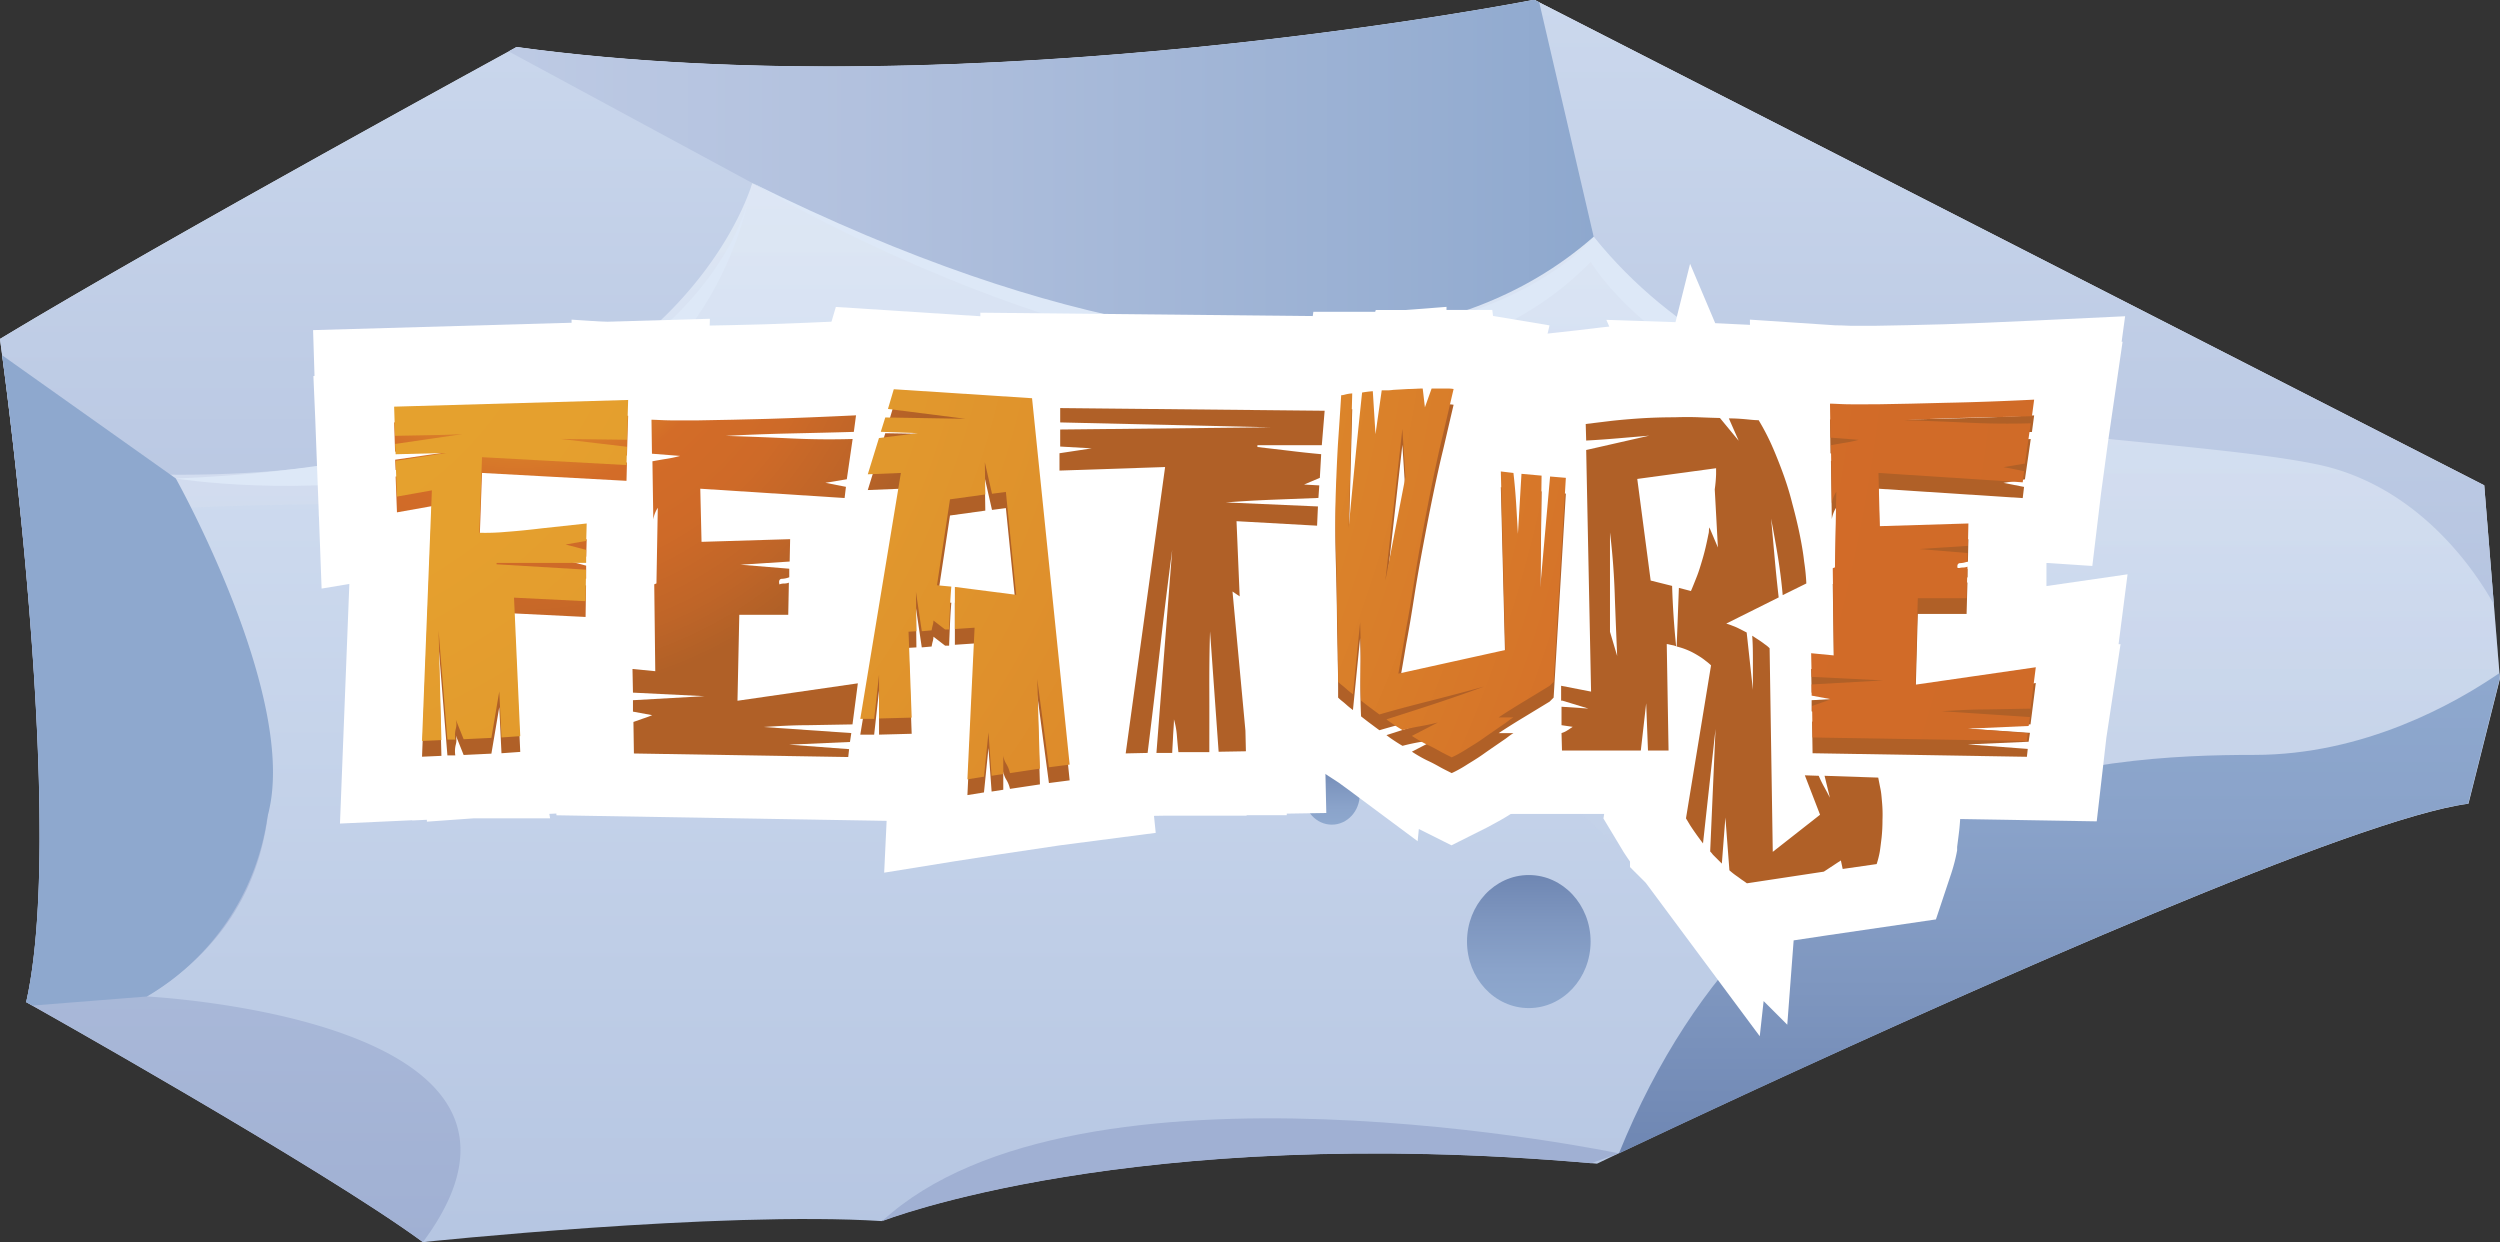 <svg xmlns="http://www.w3.org/2000/svg" xmlns:xlink="http://www.w3.org/1999/xlink" viewBox="0 0 317.16 157.58"><rect x="0" y="0" width="317.16" height="157.58" fill="#333333" stroke="none"/><defs><style>.cls-1{fill:url(#linear-gradient);}.cls-2{opacity:0.25;fill:url(#linear-gradient-2);}.cls-11,.cls-12,.cls-13,.cls-2{isolation:isolate;}.cls-3{fill:url(#linear-gradient-3);}.cls-4{fill:url(#linear-gradient-4);}.cls-5{fill:#8ea8ce;}.cls-6{fill:url(#linear-gradient-5);}.cls-7{fill:#a0b0d3;}.cls-8{fill:#dde8f7;}.cls-9{fill:url(#linear-gradient-6);}.cls-10{fill:url(#linear-gradient-7);}.cls-11,.cls-12{opacity:0.5;}.cls-11{fill:url(#linear-gradient-8);}.cls-12{fill:url(#linear-gradient-9);}.cls-13{opacity:0.35;fill:url(#linear-gradient-10);}.cls-14{fill:#fff;}.cls-15{fill:url(#radial-gradient);}.cls-16{fill:url(#radial-gradient-8);}</style><linearGradient id="linear-gradient" x1="1294.82" y1="215.99" x2="1452.4" y2="215.99" gradientTransform="matrix(0, 1, 1, 0, -57.4, -1294.82)" gradientUnits="userSpaceOnUse"><stop offset="0.01" stop-color="#dce7f6"/><stop offset="0.99" stop-color="#b6c6e2"/></linearGradient><linearGradient id="linear-gradient-2" x1="1294.82" y1="215.98" x2="1432.79" y2="215.98" gradientTransform="matrix(0, 1, 1, 0, -57.4, -1294.82)" gradientUnits="userSpaceOnUse"><stop offset="0.02" stop-color="#fff"/><stop offset="0.8" stop-color="#c4d0e8"/><stop offset="0.99" stop-color="#b6c6e2"/></linearGradient><linearGradient id="linear-gradient-3" x1="1294.83" y1="215.59" x2="1452.4" y2="215.59" gradientTransform="matrix(0, 1, 1, 0, -57.4, -1294.82)" gradientUnits="userSpaceOnUse"><stop offset="0" stop-color="#cbd8ed"/><stop offset="1" stop-color="#a0b0d3"/></linearGradient><linearGradient id="linear-gradient-4" x1="1380.22" y1="318.67" x2="1441.15" y2="318.67" gradientTransform="matrix(0, 1, 1, 0, -57.4, -1294.82)" gradientUnits="userSpaceOnUse"><stop offset="0.01" stop-color="#8ea8ce"/><stop offset="0.29" stop-color="#8aa3ca"/><stop offset="0.66" stop-color="#7e96bf"/><stop offset="0.99" stop-color="#6f87b3"/></linearGradient><linearGradient id="linear-gradient-5" x1="1316.21" y1="121.93" x2="1316.21" y2="259.61" gradientTransform="matrix(0, 1, 1, 0, -57.4, -1294.82)" gradientUnits="userSpaceOnUse"><stop offset="0.01" stop-color="#bdcae4"/><stop offset="0.32" stop-color="#b2c1de"/><stop offset="0.88" stop-color="#95add1"/><stop offset="1" stop-color="#8ea8ce"/></linearGradient><linearGradient id="linear-gradient-6" x1="1405.83" y1="251.35" x2="1422.71" y2="251.35" gradientTransform="matrix(0, 1, 1, 0, -57.4, -1294.82)" gradientUnits="userSpaceOnUse"><stop offset="0.01" stop-color="#6f87b3"/><stop offset="0.34" stop-color="#7e96bf"/><stop offset="0.71" stop-color="#8aa3ca"/><stop offset="0.99" stop-color="#8ea8ce"/></linearGradient><linearGradient id="linear-gradient-7" x1="1391.82" y1="226.36" x2="1399.44" y2="226.36" xlink:href="#linear-gradient-6"/><linearGradient id="linear-gradient-8" x1="1346.08" y1="182.31" x2="1365.56" y2="182.31" xlink:href="#linear-gradient-6"/><linearGradient id="linear-gradient-9" x1="1374.03" y1="160.91" x2="1385.89" y2="160.91" xlink:href="#linear-gradient-6"/><linearGradient id="linear-gradient-10" x1="1341.41" y1="260.88" x2="1353.27" y2="260.88" xlink:href="#linear-gradient-6"/><radialGradient id="radial-gradient" cx="65.93" cy="145" r="54.96" gradientTransform="matrix(1, 0, 0, -1, 0, 178.68)" gradientUnits="userSpaceOnUse"><stop offset="0.02" stop-color="#e6a32f"/><stop offset="0.14" stop-color="#e5a02e"/><stop offset="0.25" stop-color="#e1982d"/><stop offset="0.36" stop-color="#dd8a2b"/><stop offset="0.46" stop-color="#d77829"/><stop offset="0.52" stop-color="#d36c28"/><stop offset="0.71" stop-color="#ce6a28"/><stop offset="0.88" stop-color="#bf6528"/><stop offset="1" stop-color="#b06027"/></radialGradient><radialGradient id="radial-gradient-8" cx="27.33" cy="152.4" r="368.48" xlink:href="#radial-gradient"/></defs><title>Asset 2</title><g id="Layer_2" data-name="Layer 2"><g id="Layer_1-2" data-name="Layer 1"><path class="cls-1" d="M53.65,157.58c-12.59-9.27-50.32-30.45-50.32-30.45,3.19-14,1.32-41.63-.66-61.4C1.37,52.67,0,43,0,43,21.86,29.79,65.56,6,65.56,6c58.27,8,129.11-6,129.11-6L315.16,61.57l1.22,15.11.71,8.73.07.66-4,15.89c-14.27,1.85-62.08,23.18-89.94,36-8.05,3.73-14.44,6.73-17.86,8.35l-2.76,1.32-.76-.07c-58.44-5.13-90,7.35-90,7.35C91.38,153.61,53.65,157.58,53.65,157.58Z"/><path class="cls-2" d="M2.66,65.72C1.36,52.66,0,43,0,43,21.86,29.79,65.56,6,65.56,6c58.27,8,129.11-6,129.11-6L315.16,61.57l1.22,15.11.71,8.73.07.66-4,15.89c-14.27,1.85-62.08,23.18-89.94,36C200.91,62,64.81,60.52,2.66,65.72Z"/><path class="cls-3" d="M53.65,157.58c-11.5-8.47-44-26.91-49.53-30l-.8-.44C8,106.46,1.71,55.81.27,45.07.1,43.75,0,43,0,43,19.88,31,57.81,10.2,64.52,6.53l1-.56c58.27,8,129.11-6,129.11-6l.63.32L315.16,61.57l1.22,15.11c-2.2-4-9.44-15.06-22.4-17.76-15.89-3.32-56.27-4-71.5-11.93s-21.86-19.2-21.86-19.2a1.73,1.73,0,0,1-.17.19c-1.86,2-19.16,19.15-54.12,10.4-35.24-8.81-49.56-14.62-50.88-15.16-.1,0-10,37.5-73.77,37h-.47S36.58,82.79,34,103.33c-1.08,8.71-5.39,17-15.37,23.08C18.56,126.45,74.83,129.11,53.65,157.58Z"/><path class="cls-4" d="M205.38,146.33C225,97.88,266.66,95.77,286,95.77c13.89,0,25.4-6.48,31.07-10.37l.05.66-4,15.89C294.8,104.33,220.66,139.09,205.38,146.33Z"/><path class="cls-5" d="M4.12,127.57l-.8-.44C8,106.46,1.71,55.81.27,45.07l21.4,15.18.64.46S37.92,88.58,34,103.34a3,3,0,0,1-.07.31,31.51,31.51,0,0,1-15.3,22.77S4.12,127.57,4.12,127.57Z"/><path class="cls-6" d="M95.45,23.23,64.53,6.52l1-.56c58.27,8,129.11-6,129.11-6l.63.32,6.91,29.75C166.31,61.56,98.36,24.87,95.45,23.23Z"/><path class="cls-7" d="M111.9,154.93c24.91-23,93.48-8.61,93.48-8.61l-3.52,1.25C143.42,142.45,111.9,154.93,111.9,154.93Z"/><path class="cls-8" d="M256.86,54.43s-34.31.85-54.64-24.36c0,0-26.51,32.9-106.76-6.85,0,0,73.09,44.12,106.34,10C201.79,33.25,215.77,56.76,256.86,54.43Z"/><path class="cls-8" d="M95.45,23.23s-4,34.65-73.13,37.48C22.32,60.71,85.69,71,95.45,23.23Z"/><ellipse class="cls-9" cx="193.95" cy="119.45" rx="7.84" ry="8.44"/><ellipse class="cls-10" cx="168.96" cy="100.81" rx="3.54" ry="3.81"/><ellipse class="cls-11" cx="124.91" cy="61" rx="9.05" ry="9.74"/><ellipse class="cls-12" cx="103.51" cy="85.14" rx="5.51" ry="5.93"/><ellipse class="cls-13" cx="203.48" cy="52.52" rx="5.51" ry="5.93"/><path class="cls-14" d="M79.54,55.79l-8.46-.11,8.46,1L79.48,59l-18.33-1-.34,9.59a28.9,28.9,0,0,0,3.35-.11c1.48-.11,3-.26,4.54-.45l5.73-.62-.06,2.21-1.31.23-1.31.23,2.61.68v1.65L63,71.42v.17l11.35.68-.06,4-9.08-.45L66,93.39l-2.38.17-.28-5.85-1,5.9-3.52.17-1-2.5a2.16,2.16,0,0,1,0,1.19,3.53,3.53,0,0,0-.06,1.36h-1L55.64,80,56,93.89,53.54,94l1.25-31.79L50.36,63l-.17-4.54,6.47-1-6.47.17-.06-1.31,8.57-1.25c-1.44.08-2.87.12-4.29.14l-4.29.08L50,51.59l29.69-.85Z"/><path class="cls-14" d="M108.15,89.9,102.5,90c-1.87,0-3.76.11-5.65.23L108,91l-.17,1.13-7.72.34,7.61.57-.11,1-27.19-.45-.06-4,1.22-.43c.4-.13.78-.27,1.16-.43l-2.44-.45V86.83l9.08-.51-9.08-.45-.06-3,2.89.28L83,72.13l.14-.06a.42.42,0,0,0,.14-.06l.17-9.59a3.79,3.79,0,0,0-.57,1.48l-.11-7.38c.61-.11,1.2-.22,1.79-.31a16.61,16.61,0,0,0,1.73-.37l-3.58-.28-.06-4.31c.57,0,1.37.07,2.41.08s2.23,0,3.58,0l4.26-.08,4.46-.11q5.22-.16,11.24-.45l-.28,2.1c-2.69.08-5.38.14-8.09.2s-5.42.16-8.15.31q4.08.12,8.09.31c2.67.13,5.34.16,8,.08l-.74,5.11-2.72.45,2.61.51-.17,1.42L88.84,60,89,66.74l11.24-.34-.06,2.84-6.24.4,6.19.51v1.08a2.83,2.83,0,0,1-.91.2c-.34,0-.45.26-.34.71a1.52,1.52,0,0,1,.6-.11,1.73,1.73,0,0,0,.6-.11L100,76H93.79l-.23,10.9,15.27-2.21Z"/><path class="cls-14" d="M133.07,97.34l-1.48-11.18.34,11.35-3.8.57a3.87,3.87,0,0,0-.45-1.14,2.71,2.71,0,0,1-.4-1.08v2.33l-1.48.23-.4-5.51-.57,5.62-2.1.34.91-19.24-2.5.17V74.46l7.78,1-1.31-13.05-1.76.23-.91-4,.06,4.09-4.48.62-1.65,10.9,1.82.17c-.08.91-.13,1.82-.17,2.72s-.08,1.82-.11,2.72h-.51l-1.48-1.14a2.18,2.18,0,0,1-.09.6c-.06.21-.1.43-.14.65l-1.25.11-.74-5,.06,5-1,.06.4,10.9-4.14.11V85.58l-.62,5.62h-1.76L114.29,60l-4.2.17,1.42-4.6,4.94-.62-4.71-.17.57-1.82,10.16.17-9.82-1.25.74-2.5,17.54,1.14L135.7,97Z"/><path class="cls-14" d="M167.69,54.48h-8.17v.23l4.09.48c1.36.17,2.7.31,4,.43l-.17,3-2,.85,1.93.11-.11,1.59-5.9.23q-3,.12-5.85.34l11.69.51-.11,2.44-10.22-.57.4,9.54-.91-.62L158,90.7l.06,2.61-3.46.06L153.51,78.1c-.08,2.54-.1,5.09-.09,7.66s0,5.13,0,7.66h-3.92c-.08-.72-.14-1.44-.2-2.16a10.1,10.1,0,0,0-.37-2c0,.72-.08,1.44-.11,2.16s-.08,1.42-.11,2.1h-2l2-25.77q-.85,6.47-1.59,12.94t-1.53,12.83l-2.78.06,5-36.33-13.4.45V55.5l4.09-.62-4-.23V52.49l26.68-.28-26.68-.62V49.77l33.55.34Z"/><path class="cls-14" d="M197.1,86.5l-.51.51-3.29,2c-1.1.66-2.16,1.33-3.18,2H192a5.64,5.64,0,0,0-.51.34l-.45.34c-1.1.76-2.06,1.41-2.89,2s-1.55,1-2.16,1.39-1.29.76-1.82,1c-.45-.23-1-.49-1.53-.79s-1-.55-1.65-.85a17.48,17.48,0,0,1-1.87-1.08l3.29-1.7c-.76.19-1.51.35-2.27.48s-1.5.29-2.21.48c-.45-.26-.87-.53-1.25-.79-.23-.15-.49-.34-.79-.57,2-.64,4.11-1.31,6.19-2s4.14-1.4,6.19-2.16c-2.2.61-4.41,1.19-6.64,1.76S177.17,90,175,90.64c-.42-.3-.81-.6-1.19-.88s-.76-.58-1.14-.88c-.08-1.63-.1-3.27-.06-4.94s0-3.33-.06-5l-.91,9.14c-.3-.23-.56-.43-.77-.62s-.41-.36-.6-.51a5.83,5.83,0,0,1-.51-.45c0-1.44,0-3.06-.06-4.88,0-1.55-.07-3.36-.09-5.42s-.07-4.32-.14-6.78-.08-4.88,0-7.15.17-4.31.28-6.13q.22-3.12.4-6a1.62,1.62,0,0,0,.4-.06,4.62,4.62,0,0,1,1-.17l-.45,17.09c.26-2.87.54-5.74.82-8.6s.58-5.72.88-8.6a12.94,12.94,0,0,1,1.36-.17l.34,5.45.79-5.56H176a5,5,0,0,0,.74-.06l1.93-.11c.64,0,1.25-.06,1.82-.06l.28,2.38.85-2.38h2a4.54,4.54,0,0,1,.79.06c-.42,1.78-.85,3.65-1.31,5.62-.42,1.7-.84,3.61-1.28,5.73s-.86,4.3-1.28,6.53-.8,4.38-1.14,6.56-.66,4.13-1,5.88q-.51,3.06-1,5.79l13.57-3-.57-22.65L192,60c.15,1.29.26,2.56.34,3.83s.15,2.56.23,3.89l.45-7.61,2.55.23-.17,14.19,1.25-14.08,2,.17ZM177.91,54.43l-2.16,19.24L178.3,60.5Z"/><path class="cls-14" d="M238.82,102a21.37,21.37,0,0,1-.11,2.24c-.08.66-.15,1.26-.23,1.79a11.48,11.48,0,0,1-.4,1.59l-4.31.62-.23-1.08-2.16,1.42-9.76,1.48c-.15-.11-.34-.25-.57-.4s-.43-.32-.71-.51a9.63,9.63,0,0,1-.94-.74l-.51-6.7-.45,5.85-1.14-1.14a3.32,3.32,0,0,0-.34-.4l.68-15.55L216.05,105c-.76-1-1.31-1.8-1.65-2.33l-.51-.85,3.18-19.41a5.83,5.83,0,0,0-.68-.57,6.92,6.92,0,0,0-.8-.57,11.65,11.65,0,0,0-1-.57,9.82,9.82,0,0,0-.94-.4,9,9,0,0,0-.94-.28l.28-7.44,1.53.4c.23-.53.47-1.14.74-1.82s.47-1.36.74-2.27.51-1.95.74-3.12a1.65,1.65,0,0,0,.06-.43,1.77,1.77,0,0,1,.06-.43l1.08,2.55-.4-7.38a17.31,17.31,0,0,0,.17-1.93V57.4l-10,1.36,1.7,12.89,2.72.68c.08,2.57.25,5.13.51,7.66a2,2,0,0,0-.48-.14l-.37-.08a1.51,1.51,0,0,0-.34-.06l.23,13.51h-2.61l-.23-6-.68,6h-10L198.1,91a2.77,2.77,0,0,0,.74-.34l.68-.45L198.1,90V87.66l3.41.23-3.29-1h-.17V85l3.8.74-.62-30.65,8-1.82-4,.34c-1.32.11-2.65.21-4,.28l-.06-2.1,3.29-.4c1-.11,2.21-.22,3.58-.31s2.84-.14,4.43-.14q1.65-.06,3.09,0t2.64.09l2.38,2.89-1.25-2.84c1.14,0,2.06.1,2.78.17q.63.06,1,.06a29.1,29.1,0,0,1,1.48,2.78c.42.91.87,2,1.36,3.29s1,2.78,1.42,4.48.74,3,1,4.2.4,2.31.51,3.18a25.87,25.87,0,0,1,.28,2.78l-3,1.48c-.15-1.7-.36-3.35-.62-4.94s-.55-3.18-.85-4.77l.45,5c.15,1.67.32,3.33.51,5L219,77.11c.26.08.53.17.8.28a6.7,6.7,0,0,1,.79.34l1,.51.79,7.27c0-1.14,0-2.28,0-3.43s0-2.3-.09-3.43l.88.57c.28.19.52.36.71.51a3.83,3.83,0,0,1,.62.51l.4,25.83,6-4.71-1.93-5,1.76.06a14.76,14.76,0,0,0,.68,1.39c.26.47.51.94.74,1.39l-.68-2.78,6.81.23c.08.42.17.89.28,1.42s.14,1,.2,1.68A16.92,16.92,0,0,1,238.82,102ZM205.16,81.22c-.11-2.61-.22-5.24-.31-7.89s-.29-5.24-.6-7.78v12.6Z"/><path class="cls-14" d="M257.6,89.9,252,90c-1.87,0-3.76.11-5.65.23l11.18.74-.17,1.13-7.72.34,7.61.57-.11,1-27.19-.45-.06-4,1.22-.43c.4-.13.78-.27,1.16-.43l-2.44-.45V86.83l9.08-.51-9.08-.45-.06-3,2.89.28-.15-11.06.14-.06a.42.42,0,0,0,.14-.06l.17-9.59a3.79,3.79,0,0,0-.57,1.48l-.11-7.38c.61-.11,1.2-.22,1.79-.31a16.61,16.61,0,0,0,1.73-.37l-3.58-.28-.06-4.31c.57,0,1.37.07,2.41.08s2.23,0,3.58,0l4.26-.08,4.46-.11Q252,51,258.06,50.7l-.28,2.1c-2.69.08-5.38.14-8.09.2s-5.42.16-8.15.31q4.08.12,8.09.31c2.67.13,5.34.16,8,.08l-.74,5.11-2.72.45,2.61.51-.17,1.42L238.31,60l.17,6.75,11.24-.34-.06,2.84-6.24.4,6.19.51v1.08a2.83,2.83,0,0,1-.91.2c-.34,0-.45.26-.34.71A1.52,1.52,0,0,1,249,72a1.73,1.73,0,0,0,.6-.11l-.11,4h-6.19L243,86.86l15.27-2.21Z"/><polygon class="cls-14" points="44.32 74.08 40.8 74.67 40.46 65.52 40.45 65.52 40.43 64.77 39.99 53.03 39.76 47.71 39.9 47.69 39.72 41.88 90.06 40.44 89.62 53.7 89.23 69.55 84.42 69.3 84.38 72.32 84.38 81.5 84.25 81.5 84.17 86.73 75.72 86.31 76.46 102.64 70.99 103.03 70.97 103.19 69.69 103.25 69.79 103.82 60.04 103.82 54.16 104.24 54.15 104 52.3 104.09 52.29 104.06 43.13 104.48 44.32 74.08"/><path class="cls-14" d="M70.59,103.43l-.1-6.77-.16,0V86l-.27-14.09,2.94.29L72.91,66l.49-.25,0-.94-.57,0-.32-24.26,10.81.72q.68,0,1.92.06h3.26l4.15-.08,4.45-.11c3.37-.11,7.1-.26,11-.45l12-.57-.44,3.23h.12L118,56l-.87,6.47L116,71.77l-5.82-.38,0,.81v2.12l10.29-1.49L119.3,81.7l.25,0L117.77,93.6l-.06.54-1.12,10.07Z"/><polygon class="cls-14" points="112.62 101.21 109.58 101.21 101.56 101.43 101.56 101.21 97.4 101.21 102.43 70.53 96.35 70.78 98.34 64.35 98.27 64.35 103.12 48.82 106.04 38.94 140 41.13 146.62 105.66 134.49 107.24 126.38 108.45 121.2 109.25 112.17 110.71 112.62 101.21"/><polygon class="cls-14" points="136.19 67.6 124.32 68.01 124.32 46.92 124.37 46.91 124.37 39.67 178.45 40.22 178.12 46.48 178.17 46.48 177.96 50.19 178.11 50.2 177.46 59.23 177.19 64.48 177.15 64.48 177.12 65.16 176.65 75.24 167.36 74.73 168.13 93.24 168.04 93.18 168.26 103.14 163.25 103.22 163.24 103.42 158.15 103.42 158.15 103.48 147.74 103.48 145.27 103.52 145.27 103.49 131.22 103.78 136.19 67.6"/><path class="cls-14" d="M180,105.17l-.15,1.55L171,100.14l-1.18-.86L159.2,92.39l.91-.47-5.81-4.37,5.44-1.71c0-1.21,0-2.56-.05-4s-.07-3.42-.09-5.54-.07-4.19-.14-6.57c-.08-2.7-.08-5.32,0-7.79s.18-4.49.3-6.42v-.1c.15-2,.28-4,.39-5.84l.56-9.4h5.82l.09-.62h7.84l.08-.23h3.77l2.68-.2.85-.07h0l1.67-.13,0,.39h5.81l.09.76,7.17,1.2-2.08,8.88,6.44.49v.12l2.34.21,5.87.5L207.44,81h20.84l-31,18.48-.42.32-.17.12q-1.74,1.2-3.06,2.07c-.91.6-1.7,1.11-2.36,1.52l-.1.06c-.93.57-1.77,1-2.56,1.43l-4.47,2.24Z"/><path class="cls-14" d="M208.79,112l-2-2,0-.7c-.32-.46-.59-.86-.82-1.22l-2.55-4.24.09-.58H188.42l-.11-4.34-.19,0v-2h-.06V88.83l-.13-5.36.13,0V72.88l3.55.69-.47-23.12-.2-7.54,9.1-1,3.19-.38.93-.1-.37-.85,8.77.29,1.85-7.4L217.6,41l1.09.05,1.17.06,1.68.08,1.57.08,0,0h5.57L231.66,46a36.54,36.54,0,0,1,2,3.83c.53,1.16,1.06,2.43,1.63,3.93a55.77,55.77,0,0,1,1.74,5.48c.49,1.83.87,3.47,1.14,5s.44,2.57.58,3.59c.19,1.32.32,2.56.37,3.7l.3,6.49-3,1.51v0l-1.92,1,.09,6,12,.4,1.44,7.94c.06.33.14.7.23,1.12l.05.23,0,.23c.12.73.22,1.53.3,2.46s.12,2,.12,3.09a29.62,29.62,0,0,1-.18,3.38c-.09.77-.18,1.45-.26,2.06l0,.22,0,.22a22.45,22.45,0,0,1-.74,2.91l-1.95,5.85-13.66,2-4.39.66L226.74,130l-3-3-.49,4.46Z"/><path class="cls-14" d="M220,103.43l-.1-6.77-.16,0V86l-.27-14.09,2.94.29-.09-6.13.49-.25,0-.94-.57,0L222,40.55l10.81.72q.68,0,1.92.06H238l4.15-.08,4.45-.11c3.37-.11,7.1-.26,11-.45l12-.57-.44,3.23h.12L267.44,56l-.89,6.56-1.11,9.24-5.82-.38,0,.78v2.15l10.29-1.49-1.14,8.87.25,0L267.22,93.6l-.06.53L266,104.2Z"/><path class="cls-15" d="M79.54,57.79l-8.46-.11,8.46,1L79.48,61l-18.33-1-.34,9.59a28.9,28.9,0,0,0,3.35-.11c1.48-.11,3-.26,4.54-.45l5.73-.62-.06,2.21-1.31.23-1.31.23,2.61.68v1.65L63,73.42v.17l11.35.68-.06,4-9.08-.45L66,95.39l-2.38.17-.28-5.85-1,5.9-3.52.17-1-2.5a2.16,2.16,0,0,1,0,1.19,3.53,3.53,0,0,0-.06,1.36h-1L55.64,82,56,95.89,53.54,96l1.25-31.79L50.36,65l-.17-4.54,6.47-1-6.47.17-.06-1.31,8.57-1.25c-1.44.08-2.87.12-4.29.14l-4.29.08L50,53.59l29.69-.85Z"/><path class="cls-15" d="M108.15,91.9,102.5,92c-1.87,0-3.76.11-5.65.23L108,93l-.17,1.13-7.72.34,7.61.57-.11,1-27.19-.45-.06-4,1.22-.43c.4-.13.78-.27,1.16-.43l-2.44-.45V88.83l9.08-.51-9.08-.45-.06-3,2.89.28L83,74.13l.14-.06a.42.42,0,0,0,.14-.06l.17-9.59a3.79,3.79,0,0,0-.57,1.48l-.11-7.38c.61-.11,1.2-.22,1.79-.31a16.61,16.61,0,0,0,1.73-.37l-3.58-.28-.06-4.31c.57,0,1.37.07,2.41.08s2.23,0,3.58,0l4.26-.08,4.46-.11q5.22-.16,11.24-.45l-.28,2.1c-2.69.08-5.38.14-8.09.2s-5.42.16-8.15.31q4.08.12,8.09.31c2.67.13,5.34.16,8,.08l-.74,5.11-2.72.45,2.61.51-.17,1.42L88.84,62,89,68.74l11.24-.34-.06,2.84-6.24.4,6.19.51v1.08a2.83,2.83,0,0,1-.91.2c-.34,0-.45.26-.34.71a1.52,1.52,0,0,1,.6-.11,1.73,1.73,0,0,0,.6-.11L100,78H93.79l-.23,10.9,15.27-2.21Z"/><path class="cls-15" d="M133.07,99.34l-1.48-11.18.34,11.35-3.8.57a3.87,3.87,0,0,0-.45-1.14,2.71,2.71,0,0,1-.4-1.08v2.33l-1.48.23-.4-5.51-.57,5.62-2.1.34.91-19.24-2.5.17V76.46l7.78,1-1.31-13-1.76.23-.91-4,.06,4.09-4.48.62-1.65,10.9,1.82.17c-.08.91-.13,1.82-.17,2.72s-.08,1.82-.11,2.72h-.51l-1.48-1.14a2.18,2.18,0,0,1-.09.6c-.06.21-.1.43-.14.65l-1.25.11-.74-5,.06,5-1,.06.4,10.9-4.14.11V87.58l-.62,5.62h-1.76L114.29,62l-4.2.17,1.42-4.6,4.94-.62-4.71-.17.57-1.82,10.16.17-9.82-1.25.74-2.5,17.54,1.14L135.7,99Z"/><path class="cls-15" d="M167.69,56.48h-8.17v.23l4.09.48c1.36.17,2.7.31,4,.43l-.17,3-2,.85,1.93.11-.11,1.59-5.9.23q-3,.12-5.85.34l11.69.51-.11,2.44-10.22-.57.4,9.54-.91-.62L158,92.7l.06,2.61-3.46.06L153.51,80.1c-.08,2.54-.1,5.09-.09,7.66s0,5.13,0,7.66h-3.92c-.08-.72-.14-1.44-.2-2.16a10.1,10.1,0,0,0-.37-2c0,.72-.08,1.44-.11,2.16s-.08,1.42-.11,2.1h-2l2-25.77q-.85,6.47-1.59,12.94t-1.53,12.83l-2.78.06,5-36.33-13.4.45V57.5l4.09-.62-4-.23V54.49l26.68-.28-26.68-.62V51.77l33.55.34Z"/><path class="cls-15" d="M197.1,88.5l-.51.51-3.29,2c-1.1.66-2.16,1.33-3.18,2H192a5.64,5.64,0,0,0-.51.34l-.45.34c-1.1.76-2.06,1.41-2.89,2s-1.55,1-2.16,1.39-1.29.76-1.82,1c-.45-.23-1-.49-1.53-.79s-1-.55-1.65-.85a17.48,17.48,0,0,1-1.87-1.08l3.29-1.7c-.76.19-1.51.35-2.27.48s-1.5.29-2.21.48c-.45-.26-.87-.53-1.25-.79-.23-.15-.49-.34-.79-.57,2-.64,4.11-1.31,6.19-2s4.14-1.4,6.19-2.16c-2.2.61-4.41,1.19-6.64,1.76S177.17,92,175,92.64c-.42-.3-.81-.6-1.19-.88s-.76-.58-1.14-.88c-.08-1.63-.1-3.27-.06-4.94s0-3.33-.06-5l-.91,9.14c-.3-.23-.56-.43-.77-.62s-.41-.36-.6-.51a5.83,5.83,0,0,1-.51-.45c0-1.44,0-3.06-.06-4.88,0-1.55-.07-3.36-.09-5.42s-.07-4.32-.14-6.78-.08-4.88,0-7.15.17-4.31.28-6.13q.22-3.12.4-6a1.62,1.62,0,0,0,.4-.06,4.62,4.62,0,0,1,1-.17l-.45,17.09c.26-2.87.54-5.74.82-8.6s.58-5.72.88-8.6a12.94,12.94,0,0,1,1.36-.17l.34,5.45.79-5.56H176a5,5,0,0,0,.74-.06l1.93-.11c.64,0,1.25-.06,1.82-.06l.28,2.38.85-2.38h2a4.54,4.54,0,0,1,.79.06c-.42,1.78-.85,3.65-1.31,5.62-.42,1.7-.84,3.61-1.28,5.73s-.86,4.3-1.28,6.53-.8,4.38-1.14,6.56-.66,4.13-1,5.88q-.51,3.06-1,5.79l13.57-3-.57-22.65L192,62c.15,1.29.26,2.56.34,3.83s.15,2.56.23,3.89l.45-7.61,2.55.23-.17,14.19,1.25-14.08,2,.17ZM177.91,56.43l-2.16,19.24L178.3,62.5Z"/><path class="cls-15" d="M238.82,104a21.37,21.37,0,0,1-.11,2.24c-.08.66-.15,1.26-.23,1.79a11.48,11.48,0,0,1-.4,1.59l-4.31.62-.23-1.08-2.16,1.42-9.76,1.48c-.15-.11-.34-.25-.57-.4s-.43-.32-.71-.51a9.63,9.63,0,0,1-.94-.74l-.51-6.7-.45,5.85-1.14-1.14a3.32,3.32,0,0,0-.34-.4l.68-15.55L216.05,107c-.76-1-1.31-1.8-1.65-2.33l-.51-.85,3.18-19.41a5.83,5.83,0,0,0-.68-.57,6.92,6.92,0,0,0-.8-.57,11.65,11.65,0,0,0-1-.57,9.82,9.82,0,0,0-.94-.4,9,9,0,0,0-.94-.28l.28-7.44,1.53.4c.23-.53.47-1.14.74-1.82s.47-1.36.74-2.27.51-1.95.74-3.12a1.65,1.65,0,0,0,.06-.43,1.77,1.77,0,0,1,.06-.43l1.08,2.55-.4-7.38a17.31,17.31,0,0,0,.17-1.93V59.4l-10,1.36,1.7,12.89,2.72.68c.08,2.57.25,5.13.51,7.66a2,2,0,0,0-.48-.14l-.37-.08a1.51,1.51,0,0,0-.34-.06l.23,13.51h-2.61l-.23-6-.68,6h-10L198.1,93a2.77,2.77,0,0,0,.74-.34l.68-.45L198.1,92V89.66l3.41.23-3.29-1h-.17V87l3.8.74-.62-30.65,8-1.82-4,.34c-1.32.11-2.65.21-4,.28l-.06-2.1,3.29-.4c1-.11,2.21-.22,3.58-.31s2.84-.14,4.43-.14q1.65-.06,3.09,0t2.64.09l2.38,2.89-1.25-2.84c1.14,0,2.06.1,2.78.17q.63.06,1,.06a29.1,29.1,0,0,1,1.48,2.78c.42.91.87,2,1.36,3.29s1,2.78,1.42,4.48q.63,2.33,1,4.2t.51,3.18a25.87,25.87,0,0,1,.28,2.78l-3,1.48c-.15-1.7-.36-3.35-.62-4.94s-.55-3.18-.85-4.77l.45,5c.15,1.67.32,3.33.51,5L219,79.11c.26.08.53.17.8.28a6.7,6.7,0,0,1,.79.34l1,.51.79,7.27c0-1.14,0-2.28,0-3.43s0-2.3-.09-3.43l.88.57c.28.19.52.36.71.51a3.83,3.83,0,0,1,.62.51l.4,25.83,6-4.71-1.93-5,1.76.06a14.76,14.76,0,0,0,.68,1.39c.26.47.51.94.74,1.39l-.68-2.78,6.81.23c.08.42.17.89.28,1.42s.14,1,.2,1.68A16.92,16.92,0,0,1,238.82,104ZM205.16,83.22c-.11-2.61-.22-5.24-.31-7.89s-.29-5.24-.6-7.78v12.6Z"/><path class="cls-15" d="M257.6,91.9,252,92c-1.87,0-3.76.11-5.65.23l11.18.74-.17,1.13-7.72.34,7.61.57-.11,1-27.19-.45-.06-4,1.22-.43c.4-.13.78-.27,1.16-.43l-2.44-.45V88.83l9.08-.51-9.08-.45-.06-3,2.89.28-.15-11.06.14-.06a.42.42,0,0,0,.14-.06l.17-9.59a3.79,3.79,0,0,0-.57,1.48l-.11-7.38c.61-.11,1.2-.22,1.79-.31a16.61,16.61,0,0,0,1.73-.37l-3.58-.28-.06-4.31c.57,0,1.37.07,2.41.08s2.23,0,3.58,0l4.26-.08,4.46-.11Q252,53,258.06,52.7l-.28,2.1c-2.69.08-5.38.14-8.09.2s-5.42.16-8.15.31q4.08.12,8.09.31c2.67.13,5.34.16,8,.08l-.74,5.11-2.72.45,2.61.51-.17,1.42L238.31,62l.17,6.75,11.24-.34-.06,2.84-6.24.4,6.19.51v1.08a2.83,2.83,0,0,1-.91.2c-.34,0-.45.26-.34.71A1.52,1.52,0,0,1,249,74a1.73,1.73,0,0,0,.6-.11l-.11,4h-6.19L243,88.86l15.27-2.21Z"/><path class="cls-16" d="M79.54,55.79l-8.46-.11,8.46,1L79.48,59l-18.33-1-.34,9.59a28.9,28.9,0,0,0,3.35-.11c1.48-.11,3-.26,4.54-.45l5.73-.62-.06,2.21-1.31.23-1.31.23,2.61.68v1.65L63,71.42v.17l11.35.68-.06,4-9.08-.45L66,93.39l-2.38.17-.28-5.85-1,5.9-3.52.17-1-2.5a2.16,2.16,0,0,1,0,1.19,3.53,3.53,0,0,0-.06,1.36h-1L55.64,80,56,93.89,53.54,94l1.25-31.79L50.36,63l-.17-4.54,6.47-1-6.47.17-.06-1.31,8.57-1.25c-1.44.08-2.87.12-4.29.14l-4.29.08L50,51.59l29.69-.85Z"/><path class="cls-16" d="M108.15,89.9,102.5,90c-1.87,0-3.76.11-5.65.23L108,91l-.17,1.13-7.72.34,7.61.57-.11,1-27.19-.45-.06-4,1.22-.43c.4-.13.78-.27,1.16-.43l-2.44-.45V86.83l9.08-.51-9.08-.45-.06-3,2.89.28L83,72.13l.14-.06a.42.42,0,0,0,.14-.06l.17-9.59a3.79,3.79,0,0,0-.57,1.48l-.11-7.38c.61-.11,1.2-.22,1.79-.31a16.61,16.61,0,0,0,1.73-.37l-3.58-.28-.06-4.31c.57,0,1.37.07,2.41.08s2.23,0,3.58,0l4.26-.08,4.46-.11q5.22-.16,11.24-.45l-.28,2.1c-2.69.08-5.38.14-8.09.2s-5.42.16-8.15.31q4.08.12,8.09.31c2.67.13,5.34.16,8,.08l-.74,5.11-2.72.45,2.61.51-.17,1.42L88.84,60,89,66.74l11.24-.34-.06,2.84-6.24.4,6.19.51v1.08a2.83,2.83,0,0,1-.91.2c-.34,0-.45.26-.34.71a1.52,1.52,0,0,1,.6-.11,1.73,1.73,0,0,0,.6-.11L100,76H93.79l-.23,10.9,15.27-2.21Z"/><path class="cls-16" d="M133.07,97.34l-1.48-11.18.34,11.35-3.8.57a3.87,3.87,0,0,0-.45-1.14,2.71,2.71,0,0,1-.4-1.08v2.33l-1.48.23-.4-5.51-.57,5.62-2.1.34.91-19.24-2.5.17V74.46l7.78,1-1.31-13.05-1.76.23-.91-4,.06,4.09-4.48.62-1.65,10.9,1.82.17c-.08.91-.13,1.82-.17,2.72s-.08,1.82-.11,2.72h-.51l-1.48-1.14a2.18,2.18,0,0,1-.09.6c-.06.21-.1.43-.14.65l-1.25.11-.74-5,.06,5-1,.06.4,10.9-4.14.11V85.58l-.62,5.62h-1.76L114.29,60l-4.2.17,1.42-4.6,4.94-.62-4.71-.17.57-1.82,10.16.17-9.82-1.25.74-2.5,17.54,1.14L135.7,97Z"/><path class="cls-16" d="M167.69,54.48h-8.17v.23l4.09.48c1.36.17,2.7.31,4,.43l-.17,3-2,.85,1.93.11-.11,1.59-5.9.23q-3,.12-5.85.34l11.69.51-.11,2.44-10.22-.57.4,9.54-.91-.62L158,90.7l.06,2.61-3.46.06L153.51,78.1c-.08,2.54-.1,5.09-.09,7.66s0,5.13,0,7.66h-3.92c-.08-.72-.14-1.44-.2-2.16a10.1,10.1,0,0,0-.37-2c0,.72-.08,1.44-.11,2.16s-.08,1.42-.11,2.1h-2l2-25.77q-.85,6.47-1.59,12.94t-1.53,12.83l-2.78.06,5-36.33-13.4.45V55.5l4.09-.62-4-.23V52.49l26.68-.28-26.68-.62V49.77l33.55.34Z"/><path class="cls-16" d="M197.1,86.5l-.51.51-3.29,2c-1.1.66-2.16,1.33-3.18,2H192a5.64,5.64,0,0,0-.51.34l-.45.34c-1.1.76-2.06,1.41-2.89,2s-1.55,1-2.16,1.39-1.29.76-1.82,1c-.45-.23-1-.49-1.53-.79s-1-.55-1.65-.85a17.48,17.48,0,0,1-1.87-1.08l3.29-1.7c-.76.19-1.51.35-2.27.48s-1.5.29-2.21.48c-.45-.26-.87-.53-1.25-.79-.23-.15-.49-.34-.79-.57,2-.64,4.11-1.31,6.19-2s4.14-1.4,6.19-2.16c-2.2.61-4.41,1.19-6.64,1.76S177.17,90,175,90.64c-.42-.3-.81-.6-1.19-.88s-.76-.58-1.14-.88c-.08-1.63-.1-3.27-.06-4.94s0-3.33-.06-5l-.91,9.14c-.3-.23-.56-.43-.77-.62s-.41-.36-.6-.51a5.83,5.83,0,0,1-.51-.45c0-1.44,0-3.06-.06-4.88,0-1.55-.07-3.36-.09-5.42s-.07-4.32-.14-6.78-.08-4.88,0-7.15.17-4.31.28-6.13q.22-3.12.4-6a1.62,1.62,0,0,0,.4-.06,4.62,4.62,0,0,1,1-.17l-.45,17.09c.26-2.87.54-5.74.82-8.6s.58-5.72.88-8.6a12.94,12.94,0,0,1,1.36-.17l.34,5.45.79-5.56H176a5,5,0,0,0,.74-.06l1.93-.11c.64,0,1.25-.06,1.82-.06l.28,2.38.85-2.38h2a4.54,4.54,0,0,1,.79.06c-.42,1.78-.85,3.65-1.31,5.62-.42,1.7-.84,3.61-1.28,5.73s-.86,4.3-1.28,6.53-.8,4.38-1.14,6.56-.66,4.13-1,5.88q-.51,3.06-1,5.79l13.57-3-.57-22.65L192,60c.15,1.29.26,2.56.34,3.83s.15,2.56.23,3.89l.45-7.61,2.55.23-.17,14.19,1.25-14.08,2,.17ZM177.91,54.43l-2.16,19.24L178.3,60.5Z"/><path class="cls-16" d="M238.82,102a21.37,21.37,0,0,1-.11,2.24c-.08.66-.15,1.26-.23,1.79a11.48,11.48,0,0,1-.4,1.59l-4.31.62-.23-1.08-2.16,1.42-9.76,1.48c-.15-.11-.34-.25-.57-.4s-.43-.32-.71-.51a9.63,9.63,0,0,1-.94-.74l-.51-6.7-.45,5.85-1.14-1.14a3.32,3.32,0,0,0-.34-.4l.68-15.55L216.05,105c-.76-1-1.31-1.8-1.65-2.33l-.51-.85,3.18-19.41a5.83,5.83,0,0,0-.68-.57,6.92,6.92,0,0,0-.8-.57,11.65,11.65,0,0,0-1-.57,9.82,9.82,0,0,0-.94-.4,9,9,0,0,0-.94-.28l.28-7.44,1.53.4c.23-.53.47-1.14.74-1.82s.47-1.36.74-2.27.51-1.95.74-3.12a1.65,1.65,0,0,0,.06-.43,1.77,1.77,0,0,1,.06-.43l1.08,2.55-.4-7.38a17.31,17.31,0,0,0,.17-1.93V57.4l-10,1.36,1.7,12.89,2.72.68c.08,2.57.25,5.13.51,7.66a2,2,0,0,0-.48-.14l-.37-.08a1.51,1.51,0,0,0-.34-.06l.23,13.51h-2.61l-.23-6-.68,6h-10L198.1,91a2.77,2.77,0,0,0,.74-.34l.68-.45L198.1,90V87.66l3.41.23-3.29-1h-.17V85l3.8.74-.62-30.65,8-1.82-4,.34c-1.32.11-2.65.21-4,.28l-.06-2.1,3.29-.4c1-.11,2.21-.22,3.58-.31s2.84-.14,4.43-.14q1.65-.06,3.09,0t2.64.09l2.38,2.89-1.25-2.84c1.14,0,2.06.1,2.78.17q.63.06,1,.06a29.1,29.1,0,0,1,1.48,2.78c.42.91.87,2,1.36,3.29s1,2.78,1.42,4.48.74,3,1,4.2.4,2.31.51,3.18a25.87,25.87,0,0,1,.28,2.78l-3,1.48c-.15-1.7-.36-3.35-.62-4.94s-.55-3.18-.85-4.77l.45,5c.15,1.67.32,3.33.51,5L219,77.11c.26.08.53.17.8.28a6.7,6.7,0,0,1,.79.34l1,.51.79,7.27c0-1.14,0-2.28,0-3.43s0-2.3-.09-3.43l.88.57c.28.19.52.36.71.51a3.83,3.83,0,0,1,.62.51l.4,25.83,6-4.71-1.93-5,1.76.06a14.76,14.76,0,0,0,.68,1.39c.26.47.51.94.74,1.39l-.68-2.78,6.81.23c.08.42.17.89.28,1.42s.14,1,.2,1.68A16.92,16.92,0,0,1,238.82,102ZM205.16,81.22c-.11-2.61-.22-5.24-.31-7.89s-.29-5.24-.6-7.78v12.6Z"/><path class="cls-16" d="M257.6,89.9,252,90c-1.87,0-3.76.11-5.65.23l11.18.74-.17,1.13-7.72.34,7.61.57-.11,1-27.19-.45-.06-4,1.22-.43c.4-.13.78-.27,1.16-.43l-2.44-.45V86.83l9.08-.51-9.08-.45-.06-3,2.89.28-.15-11.06.14-.06a.42.42,0,0,0,.14-.06l.17-9.59a3.79,3.79,0,0,0-.57,1.48l-.11-7.38c.61-.11,1.2-.22,1.79-.31a16.61,16.61,0,0,0,1.73-.37l-3.58-.28-.06-4.31c.57,0,1.37.07,2.41.08s2.23,0,3.58,0l4.26-.08,4.46-.11Q252,51,258.06,50.7l-.28,2.1c-2.69.08-5.38.14-8.09.2s-5.42.16-8.15.31q4.08.12,8.09.31c2.67.13,5.34.16,8,.08l-.74,5.11-2.72.45,2.61.51-.17,1.42L238.31,60l.17,6.75,11.24-.34-.06,2.84-6.24.4,6.19.51v1.08a2.83,2.83,0,0,1-.91.2c-.34,0-.45.26-.34.71A1.52,1.52,0,0,1,249,72a1.73,1.73,0,0,0,.6-.11l-.11,4h-6.19L243,86.86l15.27-2.21Z"/></g></g></svg>